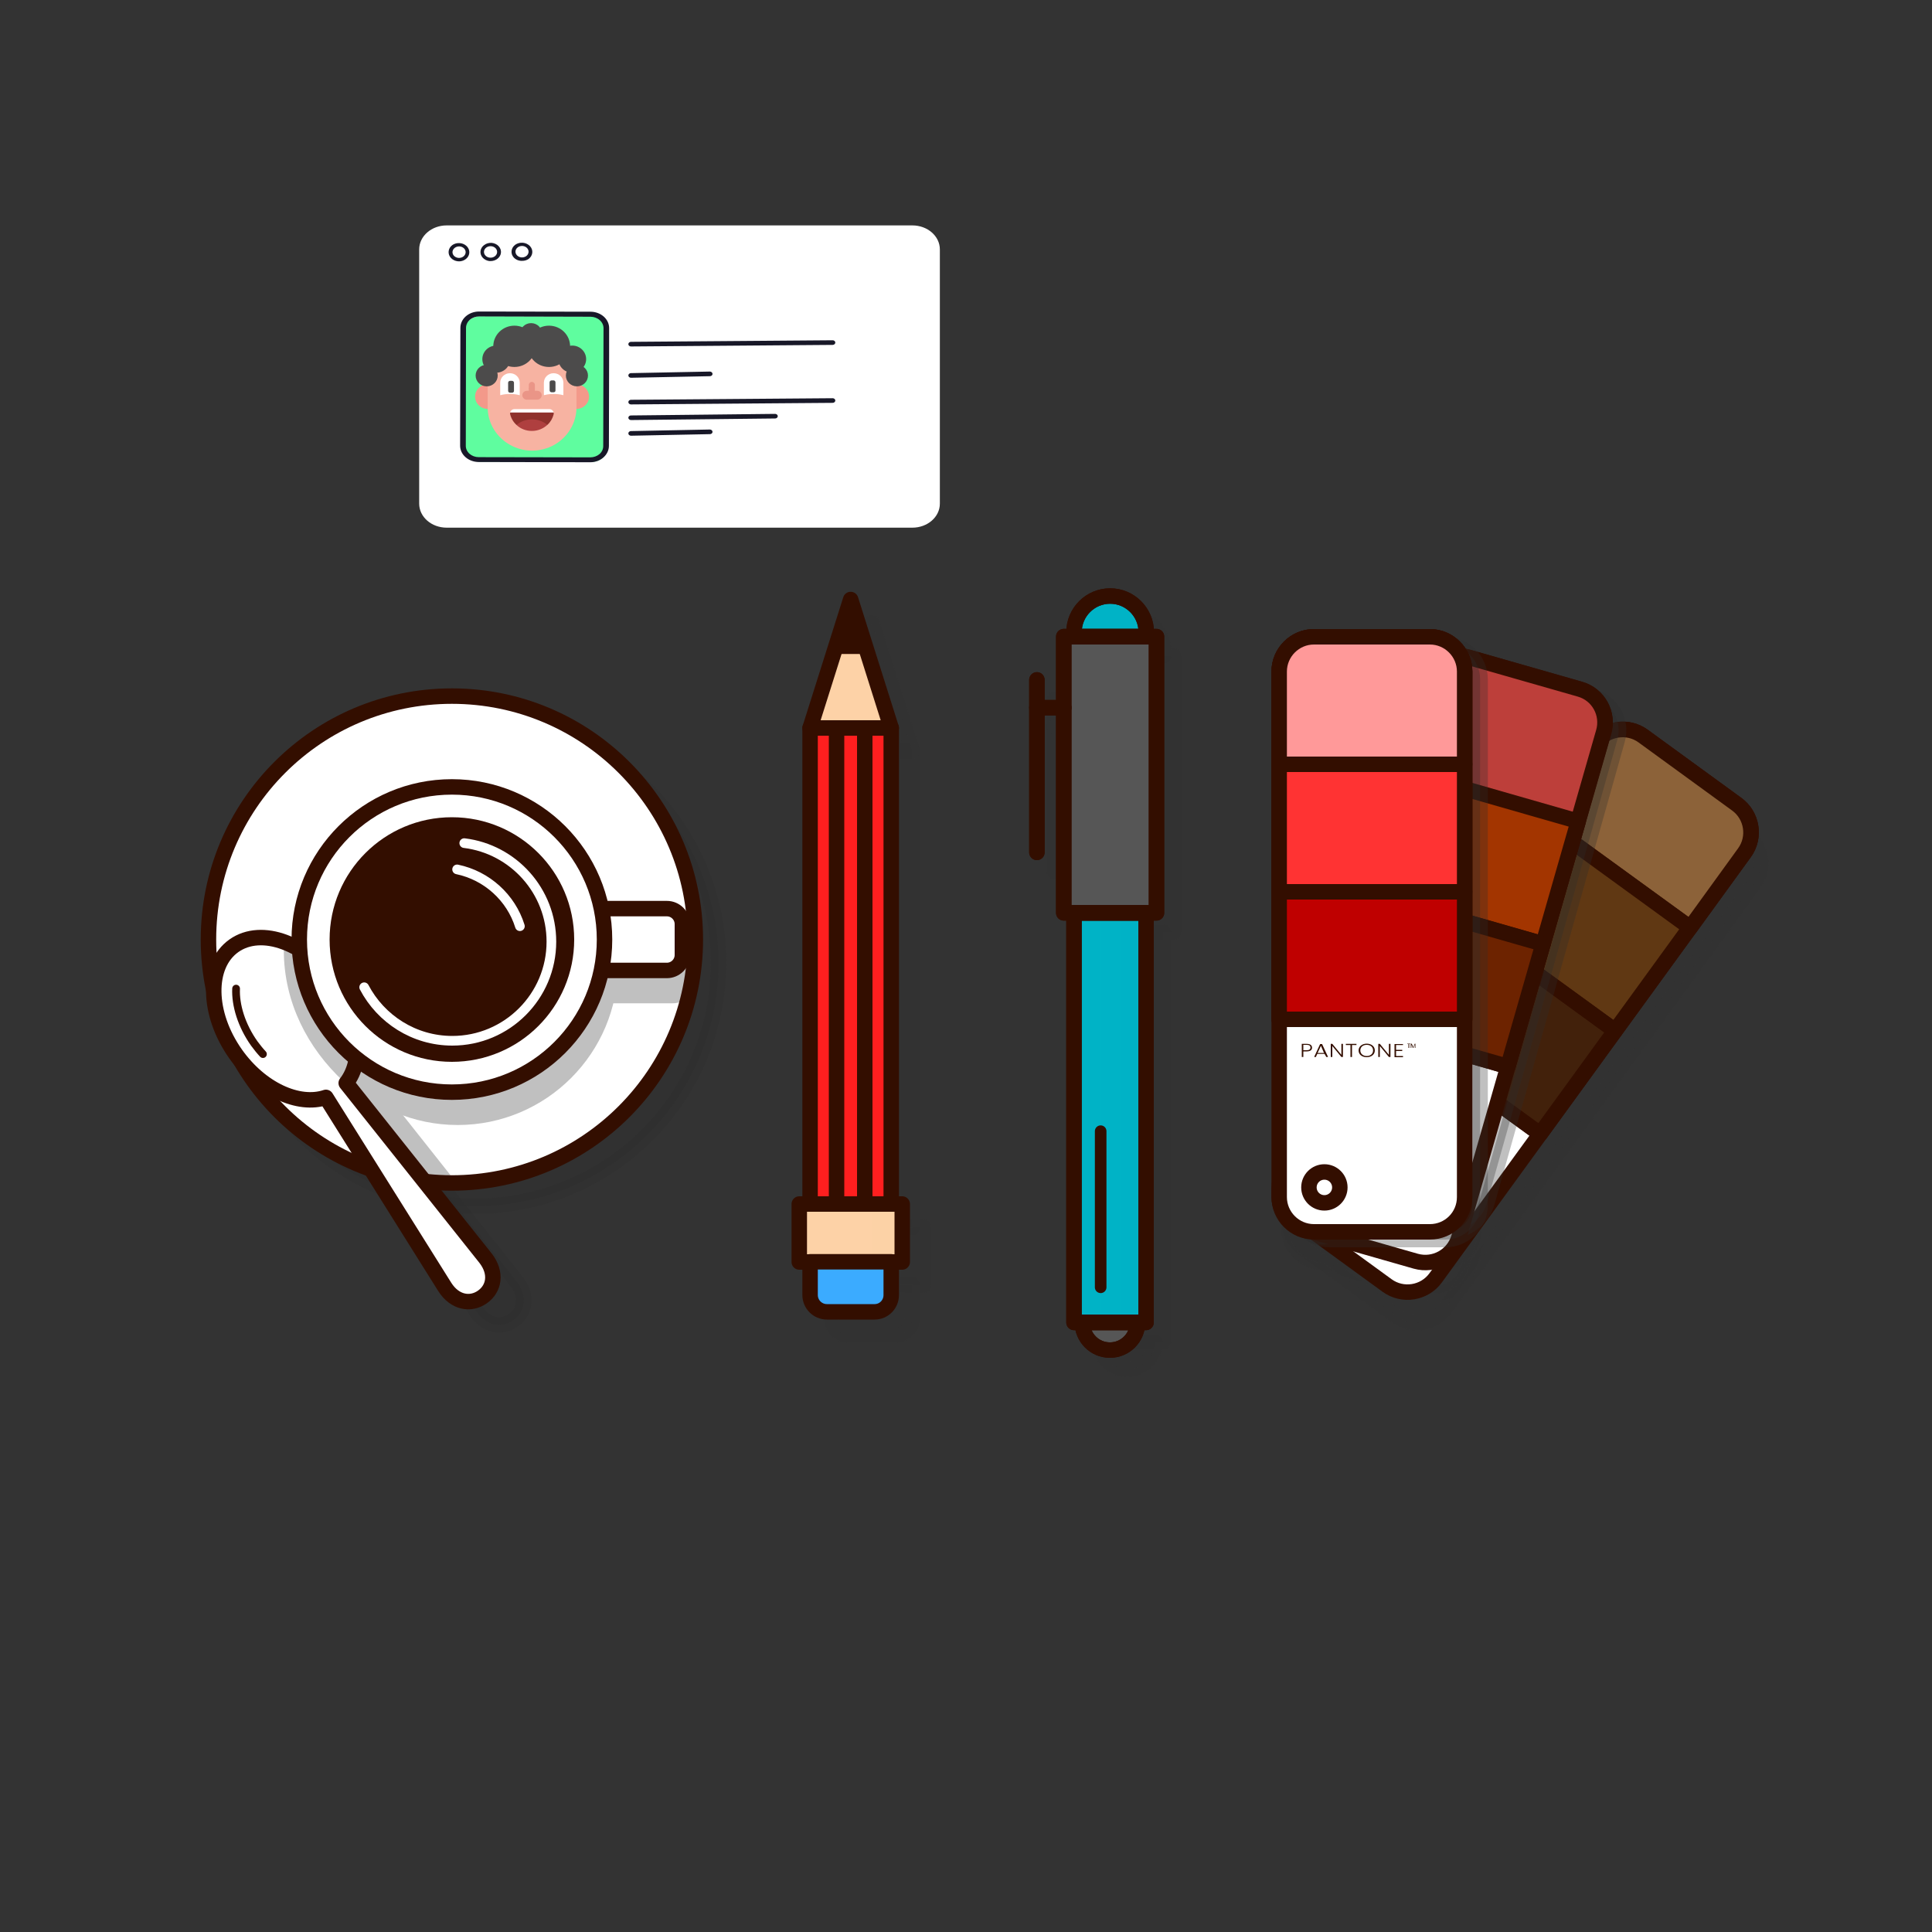 <svg width="1000" height="1000" viewBox="0 0 1000 1000" fill="none" xmlns="http://www.w3.org/2000/svg">
<rect x="0" y="0" width="1000" height="1000" fill="#333333" stroke="none"/>
<g opacity="0.3">
<path opacity="0.3" d="M472.3 388.8H430.3V635.3H472.3V388.8Z" fill="#2D2D2D" stroke="#2D2D2D" stroke-width="8" stroke-miterlimit="10" stroke-linecap="round" stroke-linejoin="round"/>
<path opacity="0.3" d="M478 635.2H424.7V665.2H478V635.2Z" fill="#2D2D2D" stroke="#2D2D2D" stroke-width="8" stroke-miterlimit="10" stroke-linecap="round" stroke-linejoin="round"/>
<path opacity="0.3" d="M463.7 691H439C434.2 691 430.3 687.1 430.3 682.3V665.1H472.3V682.3C472.3 687.1 468.5 691 463.7 691Z" fill="#2D2D2D" stroke="#2D2D2D" stroke-width="8" stroke-miterlimit="10" stroke-linecap="round" stroke-linejoin="round"/>
<path opacity="0.3" d="M472.3 388.8H430.3L451.3 322.3L472.3 388.8Z" fill="#2D2D2D" stroke="#2D2D2D" stroke-width="8" stroke-miterlimit="10" stroke-linecap="round" stroke-linejoin="round"/>
</g>
<g opacity="0.3">
<path opacity="0.3" d="M602.2 482.5H564.9V694.5H602.2V482.5Z" fill="#2D2D2D" stroke="#2D2D2D" stroke-width="8" stroke-miterlimit="10" stroke-linecap="round" stroke-linejoin="round"/>
<path opacity="0.3" d="M607.6 339.5H559.6V482.5H607.6V339.5Z" fill="#2D2D2D" stroke="#2D2D2D" stroke-width="8" stroke-miterlimit="10" stroke-linecap="round" stroke-linejoin="round"/>
<path opacity="0.3" d="M602.2 339.5H564.9V337.2C564.9 326.9 573.3 318.5 583.6 318.5C593.9 318.5 602.3 326.9 602.3 337.2V339.5H602.2Z" fill="#2D2D2D" stroke="#2D2D2D" stroke-width="8" stroke-miterlimit="10" stroke-linecap="round" stroke-linejoin="round"/>
<path opacity="0.3" d="M545.7 361.9V451.2" stroke="#2D2D2D" stroke-width="8" stroke-miterlimit="10" stroke-linecap="round" stroke-linejoin="round"/>
<path opacity="0.3" d="M559.6 376.3H545.7" stroke="#2D2D2D" stroke-width="8" stroke-miterlimit="10" stroke-linecap="round" stroke-linejoin="round"/>
<path opacity="0.3" d="M597.8 694.5C597.8 702.4 591.4 708.8 583.5 708.8C575.6 708.8 569.2 702.4 569.2 694.5H597.8Z" fill="#2D2D2D" stroke="#2D2D2D" stroke-width="8" stroke-miterlimit="10" stroke-linecap="round" stroke-linejoin="round"/>
</g>
<path d="M593.2 472.5H555.9V684.5H593.2V472.5Z" fill="#00B3C6"/>
<path opacity="0.5" d="M593.3 472.5H579.7V684.5H593.3V472.5Z" fill="#00B3C6"/>
<path opacity="0.35" d="M569.3 472.5H555.9V684.5H569.3V472.5Z" fill="#00B3C6"/>
<path d="M593.2 472.5H555.9V684.5H593.2V472.5Z" stroke="#330E00" stroke-width="8" stroke-miterlimit="10" stroke-linecap="round" stroke-linejoin="round"/>
<path d="M598.6 329.5H550.6V472.5H598.6V329.5Z" fill="#565656"/>
<path opacity="0.27" d="M564.9 329.5H550.6V472.5H564.9V329.5Z" fill="#565656"/>
<path opacity="0.27" d="M597.9 329.5H583.6V472.5H597.9V329.5Z" fill="#565656"/>
<path d="M598.6 329.5H550.6V472.5H598.6V329.5Z" stroke="#330E00" stroke-width="8" stroke-miterlimit="10" stroke-linecap="round" stroke-linejoin="round"/>
<path d="M593.2 329.5H555.9V327.2C555.9 316.9 564.3 308.5 574.6 308.5C584.9 308.5 593.3 316.9 593.3 327.2V329.5H593.2Z" fill="#00B3C6"/>
<path d="M593.2 329.5H555.9V327.2C555.9 316.9 564.3 308.5 574.6 308.5C584.9 308.5 593.3 316.9 593.3 327.2V329.5H593.2Z" stroke="#330E00" stroke-width="8" stroke-miterlimit="10" stroke-linecap="round" stroke-linejoin="round"/>
<path d="M536.7 351.9V441.2" stroke="#330E00" stroke-width="8" stroke-miterlimit="10" stroke-linecap="round" stroke-linejoin="round"/>
<path d="M550.6 366.3H536.7" stroke="#330E00" stroke-width="8" stroke-miterlimit="10" stroke-linecap="round" stroke-linejoin="round"/>
<path d="M588.8 684.5C588.8 692.4 582.4 698.8 574.5 698.8C566.6 698.8 560.2 692.4 560.2 684.5H588.8Z" fill="#565656"/>
<path d="M588.8 684.5C588.8 692.4 582.4 698.8 574.5 698.8C566.6 698.8 560.2 692.4 560.2 684.5H588.8Z" stroke="#330E00" stroke-width="8" stroke-miterlimit="10" stroke-linecap="round" stroke-linejoin="round"/>
<path d="M461.3 376.8H419.3V623.3H461.3V376.8Z" fill="#FF1F1F"/>
<path d="M461.3 376.8H419.3V623.3H461.3V376.8Z" stroke="#330E00" stroke-width="8" stroke-miterlimit="10" stroke-linecap="round" stroke-linejoin="round"/>
<path d="M447.6 376.8H433V623.3H447.6V376.8Z" stroke="#330E00" stroke-width="8" stroke-miterlimit="10" stroke-linecap="round" stroke-linejoin="round"/>
<path d="M467 623.2H413.7V653.2H467V623.2Z" fill="#FDD2A7"/>
<path opacity="0.5" d="M467 623.2H451.3V653.2H467V623.2Z" fill="#FDD2A7"/>
<path d="M428 623.2H413.7V653.2H428V623.2Z" fill="#FDD2A7"/>
<path d="M467 623.2H413.7V653.2H467V623.2Z" stroke="#330E00" stroke-width="8" stroke-miterlimit="10" stroke-linecap="round" stroke-linejoin="round"/>
<path d="M452.7 679H428C423.2 679 419.3 675.1 419.3 670.3V653.1H461.3V670.3C461.3 675.1 457.5 679 452.7 679Z" fill="#3BABFF"/>
<path d="M452.7 679H428C423.2 679 419.3 675.1 419.3 670.3V653.1H461.3V670.3C461.3 675.1 457.5 679 452.7 679Z" stroke="#330E00" stroke-width="8" stroke-miterlimit="10" stroke-linecap="round" stroke-linejoin="round"/>
<path d="M461.3 376.8H419.3L440.3 310.3L461.3 376.8Z" fill="#FDD2A7"/>
<path d="M461.3 376.8H419.3L440.3 310.3L461.3 376.8Z" stroke="#330E00" stroke-width="8" stroke-miterlimit="10" stroke-linecap="round" stroke-linejoin="round"/>
<path d="M440.3 310.3L431.4 338.5H449.2L440.3 310.3Z" fill="#330E00"/>
<path opacity="0.3" d="M189.7 521C174.9 500.1 151.4 491.4 137.1 501.5C122.8 511.6 123.2 536.7 138 557.6C150.9 575.8 170.5 584.8 184.7 580L246.2 678.1C251.4 686.3 259.6 687.6 265.7 683.3C271.8 679 273.3 670.9 267.3 663.2L195.2 572.6C204.5 560.7 202.5 539.2 189.7 521Z" fill="#2D2D2D" stroke="#2D2D2D" stroke-width="8" stroke-miterlimit="10" stroke-linecap="round" stroke-linejoin="round"/>
<path opacity="0.3" d="M245.9 624.3C315.488 624.3 371.9 567.888 371.9 498.3C371.9 428.712 315.488 372.3 245.9 372.3C176.312 372.3 119.9 428.712 119.9 498.3C119.9 567.888 176.312 624.3 245.9 624.3Z" fill="#2D2D2D" stroke="#2D2D2D" stroke-width="8" stroke-miterlimit="10" stroke-linecap="round" stroke-linejoin="round"/>
<path d="M233.9 612.3C303.488 612.3 359.9 555.888 359.9 486.3C359.9 416.712 303.488 360.3 233.9 360.3C164.312 360.3 107.9 416.712 107.9 486.3C107.9 555.888 164.312 612.3 233.9 612.3Z" fill="white"/>
<path d="M182.3 550.5C191.5 538.6 189.6 517.2 176.7 499C161.9 478.1 110.3 514.7 125 535.6C137.9 553.8 157.5 562.8 171.7 558L201.5 605.6C210.5 608.2 219.9 609.7 229.6 610.2L182.3 550.5Z" fill="#C0C0C0" stroke="#C0C0C0" stroke-width="8" stroke-miterlimit="10" stroke-linecap="round" stroke-linejoin="round"/>
<path d="M348.2 515.3H316.2V483.3H348.2C352.6 483.3 356.2 486.9 356.2 491.3V507.3C356.2 511.7 352.6 515.3 348.2 515.3Z" fill="#C0C0C0" stroke="#C0C0C0" stroke-width="8" stroke-miterlimit="10" stroke-linecap="round" stroke-linejoin="round"/>
<path d="M236.9 578.3C280.53 578.3 315.9 542.931 315.9 499.3C315.9 455.67 280.53 420.3 236.9 420.3C193.269 420.3 157.9 455.67 157.9 499.3C157.9 542.931 193.269 578.3 236.9 578.3Z" fill="#C0C0C0" stroke="#C0C0C0" stroke-width="8" stroke-miterlimit="10" stroke-linecap="round" stroke-linejoin="round"/>
<path d="M233.9 612.3C303.488 612.3 359.9 555.888 359.9 486.3C359.9 416.712 303.488 360.3 233.9 360.3C164.312 360.3 107.9 416.712 107.9 486.3C107.9 555.888 164.312 612.3 233.9 612.3Z" stroke="#330E00" stroke-width="8" stroke-miterlimit="10" stroke-linecap="round" stroke-linejoin="round"/>
<path d="M173.7 509C158.9 488.1 135.4 479.4 121.1 489.5C106.8 499.6 107.2 524.7 122 545.6C134.9 563.8 154.5 572.8 168.7 568L230.2 666.1C235.4 674.3 243.6 675.6 249.7 671.3C255.8 667 257.3 658.9 251.3 651.2L179.2 560.6C188.5 548.7 186.5 527.2 173.7 509Z" fill="white"/>
<path d="M180.4 556.7C183.3 543.7 177.3 528.1 168.2 512.9C162.8 504 158.1 496.9 150.9 491.8C150.9 517.7 162.8 540.3 180.4 556.7Z" fill="#C0C0C0" stroke="#C0C0C0" stroke-width="8" stroke-miterlimit="10" stroke-linecap="round" stroke-linejoin="round"/>
<path d="M136.1 545.6C134.5 543.9 133 542 131.6 540.1C125 530.8 121.8 520.2 122.2 511.7" stroke="#330E00" stroke-width="4" stroke-miterlimit="10" stroke-linecap="round" stroke-linejoin="round"/>
<path d="M173.7 509C158.9 488.1 135.4 479.4 121.1 489.5C106.8 499.6 107.2 524.7 122 545.6C134.9 563.8 154.5 572.8 168.7 568L230.2 666.1C235.4 674.3 243.6 675.6 249.7 671.3C255.8 667 257.3 658.9 251.3 651.2L179.2 560.6C188.5 548.7 186.5 527.2 173.7 509Z" stroke="#330E00" stroke-width="8" stroke-miterlimit="10" stroke-linecap="round" stroke-linejoin="round"/>
<path d="M345.2 502.3H306.6V470.3H345.2C349.6 470.3 353.2 473.9 353.2 478.3V494.3C353.2 498.7 349.6 502.3 345.2 502.3Z" fill="white"/>
<path d="M345.2 502.3H306.6V470.3H345.2C349.6 470.3 353.2 473.9 353.2 478.3V494.3C353.2 498.7 349.6 502.3 345.2 502.3Z" stroke="#330E00" stroke-width="8" stroke-miterlimit="10" stroke-linecap="round" stroke-linejoin="round"/>
<path d="M233.9 565.3C277.53 565.3 312.9 529.931 312.9 486.3C312.9 442.67 277.53 407.3 233.9 407.3C190.269 407.3 154.9 442.67 154.9 486.3C154.9 529.931 190.269 565.3 233.9 565.3Z" fill="white"/>
<path d="M233.9 565.3C277.53 565.3 312.9 529.931 312.9 486.3C312.9 442.67 277.53 407.3 233.9 407.3C190.269 407.3 154.9 442.67 154.9 486.3C154.9 529.931 190.269 565.3 233.9 565.3Z" stroke="#330E00" stroke-width="8" stroke-miterlimit="10" stroke-linecap="round" stroke-linejoin="round"/>
<path d="M233.9 549.6C268.859 549.6 297.2 521.26 297.2 486.3C297.2 451.34 268.859 423 233.9 423C198.94 423 170.6 451.34 170.6 486.3C170.6 521.26 198.94 549.6 233.9 549.6Z" fill="#330E00"/>
<path d="M240.3 436.4C265.7 439.5 285.4 461.2 285.4 487.4C285.4 515.7 262.4 538.7 234.1 538.7C214.3 538.7 197.1 527.4 188.5 511" stroke="white" stroke-width="5" stroke-miterlimit="10" stroke-linecap="round"/>
<path d="M236.6 450C252 453.2 264.5 464.6 269.1 479.4" stroke="white" stroke-width="5" stroke-miterlimit="10" stroke-linecap="round"/>
<path d="M569.7 585.5V666.3" stroke="#330E00" stroke-width="6" stroke-miterlimit="10" stroke-linecap="round" stroke-linejoin="round"/>
<path d="M593.2 472.5H555.9V684.5H593.2V472.5Z" stroke="#330E00" stroke-width="8" stroke-miterlimit="10" stroke-linecap="round" stroke-linejoin="round"/>
<path d="M598.6 329.5H550.6V472.5H598.6V329.5Z" stroke="#330E00" stroke-width="8" stroke-miterlimit="10" stroke-linecap="round" stroke-linejoin="round"/>
<path d="M593.2 329.5H555.9V327.2C555.9 316.9 564.3 308.5 574.6 308.5C584.9 308.5 593.3 316.9 593.3 327.2V329.5H593.2Z" stroke="#330E00" stroke-width="8" stroke-miterlimit="10" stroke-linecap="round" stroke-linejoin="round"/>
<path d="M536.7 351.9V441.2" stroke="#330E00" stroke-width="8" stroke-miterlimit="10" stroke-linecap="round" stroke-linejoin="round"/>
<path d="M550.6 366.3H536.7" stroke="#330E00" stroke-width="8" stroke-miterlimit="10" stroke-linecap="round" stroke-linejoin="round"/>
<path d="M588.8 684.5C588.8 692.4 582.4 698.8 574.5 698.8C566.6 698.8 560.2 692.4 560.2 684.5H588.8Z" stroke="#330E00" stroke-width="8" stroke-miterlimit="10" stroke-linecap="round" stroke-linejoin="round"/>
<g opacity="0.3">
<path opacity="0.3" d="M723 681.4L674.5 646.1C666.5 640.3 664.7 629 670.5 621L830.4 400.9C836.2 392.9 847.5 391.1 855.5 396.9L904 432.2C912 438 913.8 449.3 908 457.3L748.1 677.4C742.3 685.4 731 687.2 723 681.4Z" fill="#2D2D2D" stroke="#2D2D2D" stroke-width="8" stroke-miterlimit="10" stroke-linecap="round" stroke-linejoin="round"/>
<path opacity="0.3" d="M745.1 653.6H685.1C675.2 653.6 667.1 645.5 667.1 635.6V363.6C667.1 353.7 675.2 345.6 685.1 345.6H745.1C755 345.6 763.1 353.7 763.1 363.6V635.6C763.1 645.6 755.1 653.6 745.1 653.6Z" fill="#2D2D2D" stroke="#2D2D2D" stroke-width="8" stroke-miterlimit="10" stroke-linecap="round" stroke-linejoin="round"/>
<path opacity="0.3" d="M737.8 668.8L680.1 652.3C670.5 649.6 665 639.6 667.8 630L742.8 368.5C745.5 358.9 755.5 353.4 765.1 356.2L822.8 372.7C832.4 375.4 837.9 385.4 835.1 395L760.1 656.5C757.3 666 747.4 671.5 737.8 668.8Z" fill="#2D2D2D" stroke="#2D2D2D" stroke-width="8" stroke-miterlimit="10" stroke-linecap="round" stroke-linejoin="round"/>
</g>
<path d="M718 665.4L669.5 630.1C661.5 624.3 659.7 613 665.5 605L825.4 384.9C831.2 376.9 842.5 375.1 850.5 380.9L899 416.2C907 422 908.8 433.3 903 441.3L743.1 661.4C737.3 669.4 726 671.2 718 665.4Z" fill="white"/>
<path d="M718 665.4L669.5 630.1C661.5 624.3 659.7 613 665.5 605L825.4 384.9C831.2 376.9 842.5 375.1 850.5 380.9L899 416.2C907 422 908.8 433.3 903 441.3L743.1 661.4C737.3 669.4 726 671.2 718 665.4Z" stroke="#330E00" stroke-width="8" stroke-miterlimit="10" stroke-linecap="round" stroke-linejoin="round"/>
<path d="M797.2 586.9L719.5 530.5L825.3 384.9C831.1 376.9 842.4 375.1 850.4 380.9L898.9 416.2C906.9 422 908.7 433.3 902.9 441.3L797.2 586.9Z" stroke="#330E00" stroke-width="8" stroke-miterlimit="10" stroke-linecap="round" stroke-linejoin="round"/>
<path d="M874.8 480.2L797.1 423.8L825.3 385C831.1 377 842.4 375.2 850.4 381L898.9 416.3C906.9 422.1 908.7 433.4 902.9 441.4L874.8 480.2Z" fill="#8C6239"/>
<path d="M874.8 480.2L797.1 423.8L825.3 385C831.1 377 842.4 375.2 850.4 381L898.9 416.3C906.9 422.1 908.7 433.4 902.9 441.4L874.8 480.2Z" stroke="#330E00" stroke-width="8" stroke-miterlimit="10" stroke-linecap="round" stroke-linejoin="round"/>
<path d="M835.939 533.499L758.275 477.071L719.48 530.465L797.144 586.893L835.939 533.499Z" fill="#42210B"/>
<path d="M874.741 480.105L797.077 423.677L758.282 477.071L835.946 533.499L874.741 480.105Z" fill="#603813"/>
<path d="M874.741 480.105L797.077 423.677L758.282 477.071L835.946 533.499L874.741 480.105Z" stroke="#330E00" stroke-width="8" stroke-miterlimit="10" stroke-linecap="round" stroke-linejoin="round"/>
<path d="M835.939 533.499L758.275 477.071L719.48 530.465L797.144 586.893L835.939 533.499Z" stroke="#330E00" stroke-width="8" stroke-miterlimit="10" stroke-linecap="round" stroke-linejoin="round"/>
<path d="M687.3 622.6C691.718 622.6 695.3 619.018 695.3 614.6C695.3 610.182 691.718 606.6 687.3 606.6C682.882 606.6 679.3 610.182 679.3 614.6C679.3 619.018 682.882 622.6 687.3 622.6Z" stroke="#330E00" stroke-width="8" stroke-miterlimit="10" stroke-linecap="round" stroke-linejoin="round"/>
<path opacity="0.3" d="M824.7 360.7L767 344.2C757.4 341.5 747.5 347 744.7 356.5L669.7 618C667 627.6 672.5 637.5 682 640.3L734.6 637.3C735.1 637.4 739.5 637.6 740 637.7H744.8L752.5 636.9C760.7 636 767.5 630.3 769.7 622.3L837.1 383C839.8 373.4 834.3 363.5 824.7 360.7Z" fill="#2D2D2D" stroke="#2D2D2D" stroke-width="8" stroke-miterlimit="10" stroke-linecap="round" stroke-linejoin="round"/>
<path d="M732.8 652.8L675.1 636.3C665.5 633.6 660 623.6 662.8 614L737.8 352.5C740.5 342.9 750.5 337.4 760.1 340.2L817.8 356.7C827.4 359.4 832.9 369.4 830.1 379L755.1 640.5C752.3 650 742.4 655.5 732.8 652.8Z" fill="white"/>
<path d="M732.8 652.8L675.1 636.3C665.5 633.6 660 623.6 662.8 614L737.8 352.5C740.5 342.9 750.5 337.4 760.1 340.2L817.8 356.7C827.4 359.4 832.9 369.4 830.1 379L755.1 640.5C752.3 650 742.4 655.5 732.8 652.8Z" stroke="#330E00" stroke-width="8" stroke-miterlimit="10" stroke-linecap="round" stroke-linejoin="round"/>
<path d="M816.8 425.1L724.5 398.6L737.7 352.5C740.4 342.9 750.4 337.4 760 340.2L817.7 356.7C827.3 359.4 832.8 369.4 830 379L816.8 425.1Z" fill="#BD3F3A"/>
<path d="M780.4 552L688.1 525.5L737.7 352.5C740.4 342.9 750.4 337.4 760 340.2L817.7 356.7C827.3 359.4 832.8 369.4 830 379L780.4 552Z" stroke="#330E00" stroke-width="8" stroke-miterlimit="10" stroke-linecap="round" stroke-linejoin="round"/>
<path d="M816.891 425.099L724.606 398.641L706.416 462.087L798.701 488.545L816.891 425.099Z" fill="#A33500"/>
<path d="M816.891 425.099L724.606 398.641L706.416 462.087L798.701 488.545L816.891 425.099Z" stroke="#330E00" stroke-width="8" stroke-miterlimit="10" stroke-linecap="round" stroke-linejoin="round"/>
<path d="M798.677 488.597L706.392 462.14L688.202 525.586L780.487 552.043L798.677 488.597Z" fill="#6D2300"/>
<path d="M798.677 488.597L706.392 462.14L688.202 525.586L780.487 552.043L798.677 488.597Z" stroke="#330E00" stroke-width="8" stroke-miterlimit="10" stroke-linecap="round" stroke-linejoin="round"/>
<path d="M686.6 623.6C691.018 623.6 694.6 620.018 694.6 615.6C694.6 611.182 691.018 607.6 686.6 607.6C682.182 607.6 678.6 611.182 678.6 615.6C678.6 620.018 682.182 623.6 686.6 623.6Z" stroke="#330E00" stroke-width="8" stroke-miterlimit="10" stroke-linecap="round" stroke-linejoin="round"/>
<path opacity="0.3" d="M748.1 641.6H688.1C678.2 641.6 670.1 633.5 670.1 623.6V351.6C670.1 341.7 678.2 333.6 688.1 333.6H748.1C758 333.6 766.1 341.7 766.1 351.6V623.6C766.1 633.6 758.1 641.6 748.1 641.6Z" fill="#2D2D2D" stroke="#2D2D2D" stroke-width="8" stroke-miterlimit="10" stroke-linecap="round" stroke-linejoin="round"/>
<path d="M740.1 637.6H680.1C670.2 637.6 662.1 629.5 662.1 619.6V347.6C662.1 337.7 670.2 329.6 680.1 329.6H740.1C750 329.6 758.1 337.7 758.1 347.6V619.6C758.1 629.6 750.1 637.6 740.1 637.6Z" fill="white"/>
<path d="M740.1 637.6H680.1C670.2 637.6 662.1 629.5 662.1 619.6V347.6C662.1 337.7 670.2 329.6 680.1 329.6H740.1C750 329.6 758.1 337.7 758.1 347.6V619.6C758.1 629.6 750.1 637.6 740.1 637.6Z" stroke="#330E00" stroke-width="8" stroke-miterlimit="10" stroke-linecap="round" stroke-linejoin="round"/>
<path d="M758.1 527.6H662.1V347.6C662.1 337.7 670.2 329.6 680.1 329.6H740.1C750 329.6 758.1 337.7 758.1 347.6V527.6Z" stroke="#330E00" stroke-width="8" stroke-miterlimit="10" stroke-linecap="round" stroke-linejoin="round"/>
<path d="M758.1 395.6H662.1V347.6C662.1 337.7 670.2 329.6 680.1 329.6H740.1C750 329.6 758.1 337.7 758.1 347.6V395.6Z" fill="#FF9999"/>
<path d="M758.1 395.6H662.1V347.6C662.1 337.7 670.2 329.6 680.1 329.6H740.1C750 329.6 758.1 337.7 758.1 347.6V395.6Z" stroke="#330E00" stroke-width="8" stroke-miterlimit="10" stroke-linecap="round" stroke-linejoin="round"/>
<path d="M758.1 395.6H662.1V461.6H758.1V395.6Z" fill="#FF0000"/>
<path d="M758.1 395.6H662.1V461.6H758.1V395.6Z" fill="#FF3333" stroke="#330E00" stroke-width="8" stroke-miterlimit="10" stroke-linecap="round" stroke-linejoin="round"/>
<path d="M758.1 461.6H662.1V527.6H758.1V461.6Z" fill="#BF0000"/>
<path d="M758.1 461.6H662.1V527.6H758.1V461.6Z" stroke="#330E00" stroke-width="8" stroke-miterlimit="10" stroke-linecap="round" stroke-linejoin="round"/>
<path d="M685.5 622.6C689.918 622.6 693.5 619.018 693.5 614.6C693.5 610.182 689.918 606.6 685.5 606.6C681.082 606.6 677.5 610.182 677.5 614.6C677.5 619.018 681.082 622.6 685.5 622.6Z" stroke="#330E00" stroke-width="8" stroke-miterlimit="10" stroke-linecap="round" stroke-linejoin="round"/>
<path d="M676.3 544.2H674.6V547.1H673.8V540.3H676.3C678.3 540.3 679.1 541.1 679.1 542.3C679.1 543.4 678.3 544.2 676.3 544.2ZM676.3 543.6C677.7 543.6 678.3 543.1 678.3 542.2C678.3 541.3 677.7 540.8 676.3 540.8H674.6V543.6H676.3Z" fill="#330E00"/>
<path d="M685.6 545.5H681.8L681.1 547.1H680.2L683.3 540.4H684.3L687.4 547.1H686.5L685.6 545.5ZM683.7 541.3L682 545H685.3L683.7 541.3Z" fill="#330E00"/>
<path d="M695.1 540.3V547.1H694.3L689.6 541.4V547.1H688.8V540.3H689.6L694.3 546V540.3H695.1Z" fill="#330E00"/>
<path d="M696.6 540.3H702.1V540.9H699.8V547.1H699V540.9H696.6V540.3Z" fill="#330E00"/>
<path d="M707.4 547.2C705 547.2 703.2 545.8 703.2 543.7C703.2 541.7 705 540.2 707.4 540.2C709.8 540.2 711.6 541.6 711.6 543.7C711.6 545.8 709.8 547.2 707.4 547.2ZM707.4 546.6C709.3 546.6 710.7 545.5 710.7 543.7C710.7 541.9 709.3 540.8 707.4 540.8C705.5 540.8 704.1 541.9 704.1 543.7C704.1 545.5 705.6 546.6 707.4 546.6Z" fill="#330E00"/>
<path d="M719.7 540.3V547.1H718.9L714.2 541.4V547.1H713.4V540.3H714.2L718.9 546V540.3H719.7Z" fill="#330E00"/>
<path d="M726.2 540.9H722.6V543.4H725.8V544H722.6V546.6H726.2V547.2H721.8V540.4H726.2V540.9Z" fill="#330E00"/>
<path d="M728.4 540.2H730V540.4H729.4V542.4H729V540.4H728.4V540.2Z" fill="#330E00"/>
<path d="M730.4 540.2H730.7L731.5 542L732.3 540.2H732.6V542.4H732.3V540.7L731.5 542.4H731.3L730.5 540.7V542.4H730.2V540.2H730.4Z" fill="#330E00"/>
<path d="M472.242 116.669H231.196C223.338 116.669 216.969 122.235 216.969 129.1V260.689C216.969 267.555 223.338 273.12 231.196 273.12H472.242C480.099 273.12 486.469 267.555 486.469 260.689V129.1C486.469 122.235 480.099 116.669 472.242 116.669Z" fill="white"/>
<path d="M237.615 135.249H237.016C235.588 135.105 234.283 134.473 233.386 133.492C232.487 132.513 232.07 131.261 232.222 130.013C232.284 129.398 232.487 128.8 232.82 128.255C233.152 127.709 233.604 127.226 234.155 126.838C234.832 126.371 235.626 126.054 236.471 125.91C237.318 125.768 238.189 125.802 239.017 126.013C239.844 126.224 240.602 126.604 241.226 127.121C241.853 127.64 242.326 128.282 242.61 128.991C242.896 129.702 242.981 130.462 242.863 131.207C242.744 131.952 242.423 132.663 241.926 133.278C241.431 133.892 240.774 134.396 240.01 134.745C239.247 135.093 238.398 135.277 237.538 135.282L237.615 135.249ZM237.615 127.547C236.78 127.55 235.976 127.821 235.352 128.305C234.729 128.79 234.331 129.457 234.233 130.182C234.155 130.766 234.281 131.356 234.588 131.879C234.896 132.401 235.375 132.832 235.963 133.117C236.552 133.403 237.223 133.528 237.894 133.48C238.564 133.431 239.202 133.21 239.73 132.844C240.256 132.479 240.646 131.984 240.851 131.425C241.058 130.866 241.068 130.265 240.884 129.7C240.699 129.135 240.325 128.63 239.813 128.25C239.299 127.87 238.669 127.631 238.002 127.564L237.615 127.547Z" fill="#181828"/>
<path d="M253.907 135.13H253.288C251.9 134.944 250.652 134.296 249.799 133.323C248.947 132.348 248.558 131.126 248.717 129.908C248.873 128.688 249.563 127.572 250.644 126.788C251.722 126.005 253.106 125.618 254.506 125.706C255.213 125.775 255.898 125.966 256.52 126.266C257.143 126.567 257.692 126.972 258.136 127.459C258.579 127.945 258.907 128.503 259.105 129.1C259.302 129.698 259.36 130.323 259.28 130.941C259.124 132.093 258.492 133.154 257.502 133.926C256.512 134.698 255.233 135.127 253.907 135.13ZM253.907 127.428C253.249 127.428 252.606 127.596 252.055 127.908C251.504 128.221 251.067 128.666 250.8 129.19C250.532 129.715 250.445 130.295 250.545 130.862C250.648 131.43 250.936 131.96 251.374 132.387C251.813 132.815 252.385 133.12 253.019 133.271C253.653 133.421 254.324 133.407 254.951 133.23C255.575 133.054 256.13 132.723 256.543 132.279C256.959 131.833 257.218 131.293 257.289 130.722C257.386 129.942 257.131 129.16 256.574 128.543C256.296 128.237 255.952 127.982 255.559 127.793C255.169 127.606 254.738 127.487 254.293 127.445H253.907V127.428Z" fill="#181828"/>
<path d="M270.185 135.012C269.986 135.029 269.785 135.029 269.585 135.012C268.882 134.954 268.198 134.775 267.575 134.487C266.951 134.196 266.398 133.801 265.951 133.323C265.505 132.835 265.17 132.276 264.971 131.676C264.774 131.077 264.712 130.448 264.792 129.827C264.857 129.212 265.062 128.616 265.395 128.07C265.727 127.525 266.178 127.043 266.725 126.651C267.85 125.874 269.28 125.516 270.707 125.655C272.133 125.798 273.438 126.43 274.337 127.411C275.234 128.391 275.653 129.643 275.5 130.891C275.348 132.127 274.656 133.264 273.567 134.066C272.595 134.708 271.402 135.041 270.185 135.012ZM270.185 127.31C269.352 127.31 268.545 127.579 267.925 128.065C267.304 128.552 266.912 129.22 266.821 129.945C266.728 130.725 266.991 131.506 267.552 132.119C268.112 132.732 268.926 133.129 269.817 133.222C270.26 133.265 270.707 133.233 271.136 133.127C271.563 133.019 271.963 132.84 272.311 132.597C272.833 132.23 273.219 131.735 273.422 131.176C273.625 130.617 273.633 130.019 273.448 129.457C273.262 128.893 272.889 128.391 272.379 128.011C271.866 127.633 271.238 127.395 270.571 127.327L270.185 127.31Z" fill="#181828"/>
<path d="M326.605 179.331C326.24 179.331 325.892 179.204 325.635 178.98C325.376 178.755 325.233 178.449 325.233 178.132C325.233 177.814 325.376 177.509 325.635 177.284C325.892 177.059 326.24 176.933 326.605 176.933L430.988 176.122C431.347 176.122 431.693 176.247 431.95 176.468C432.207 176.69 432.354 176.99 432.36 177.304C432.36 177.624 432.215 177.931 431.958 178.159C431.701 178.387 431.353 178.517 430.988 178.52L326.605 179.331Z" fill="#181828"/>
<path d="M273.687 222.38C273.501 222.378 273.323 222.303 273.191 222.173C273.059 222.042 272.982 221.866 272.977 221.68C272.975 221.587 272.992 221.495 273.027 221.409C273.062 221.323 273.113 221.245 273.178 221.179C273.243 221.113 273.321 221.06 273.406 221.024C273.492 220.989 273.584 220.97 273.677 220.97L312.187 220.49C312.286 220.478 312.387 220.488 312.483 220.518C312.579 220.548 312.667 220.598 312.742 220.664C312.817 220.731 312.877 220.813 312.918 220.904C312.959 220.996 312.981 221.095 312.981 221.195C312.981 221.295 312.959 221.395 312.918 221.486C312.877 221.578 312.817 221.659 312.742 221.726C312.667 221.793 312.579 221.843 312.483 221.873C312.387 221.903 312.286 221.912 312.187 221.9L273.677 222.38H273.687Z" fill="#181828"/>
<path d="M326.605 195.528C326.24 195.528 325.892 195.402 325.635 195.177C325.376 194.952 325.233 194.647 325.233 194.329C325.233 194.012 325.376 193.706 325.635 193.481C325.892 193.257 326.24 193.13 326.605 193.13L367.411 192.319C367.771 192.323 368.117 192.448 368.376 192.669C368.635 192.888 368.787 193.186 368.803 193.501C368.807 193.659 368.776 193.814 368.712 193.961C368.648 194.106 368.55 194.24 368.426 194.353C368.302 194.466 368.153 194.557 367.989 194.62C367.825 194.682 367.647 194.716 367.469 194.718L326.663 195.528H326.605Z" fill="#181828"/>
<path d="M326.605 209.327C326.24 209.327 325.892 209.2 325.635 208.976C325.376 208.751 325.233 208.447 325.233 208.128C325.233 207.81 325.376 207.505 325.635 207.28C325.892 207.055 326.24 206.929 326.605 206.929L430.988 206.118C431.347 206.118 431.693 206.243 431.95 206.464C432.207 206.686 432.354 206.986 432.36 207.3C432.36 207.62 432.215 207.927 431.958 208.155C431.701 208.383 431.353 208.513 430.988 208.516L326.605 209.327Z" fill="#181828"/>
<path d="M326.605 217.417C326.246 217.414 325.902 217.287 325.646 217.068C325.391 216.846 325.242 216.549 325.233 216.235C325.229 216.078 325.262 215.922 325.329 215.777C325.397 215.632 325.496 215.5 325.621 215.389C325.747 215.277 325.898 215.188 326.062 215.127C326.228 215.068 326.406 215.036 326.586 215.036L401.026 214.225C401.217 214.205 401.412 214.222 401.598 214.272C401.784 214.323 401.954 214.407 402.099 214.519C402.244 214.632 402.36 214.771 402.439 214.924C402.518 215.08 402.561 215.247 402.561 215.416C402.561 215.585 402.518 215.754 402.439 215.907C402.36 216.063 402.244 216.199 402.099 216.313C401.954 216.426 401.784 216.51 401.598 216.561C401.412 216.612 401.217 216.627 401.026 216.607L326.586 217.417H326.605Z" fill="#181828"/>
<path d="M326.605 225.524C326.24 225.524 325.892 225.398 325.635 225.173C325.376 224.948 325.233 224.643 325.233 224.325C325.233 224.008 325.376 223.702 325.635 223.477C325.892 223.253 326.24 223.126 326.605 223.126L367.411 222.315C367.771 222.319 368.117 222.444 368.376 222.665C368.635 222.884 368.787 223.182 368.803 223.497C368.807 223.655 368.776 223.81 368.712 223.957C368.648 224.102 368.55 224.236 368.426 224.349C368.302 224.462 368.153 224.553 367.989 224.616C367.825 224.678 367.647 224.712 367.469 224.714L326.663 225.524H326.605Z" fill="#181828"/>
<path d="M314.566 185.479V171.004C314.57 170.061 314.363 169.127 313.955 168.254C313.547 167.383 312.946 166.589 312.187 165.918C311.427 165.25 310.524 164.716 309.531 164.351C308.535 163.986 307.468 163.797 306.39 163.792L248.747 163.691C246.567 163.682 244.47 164.429 242.919 165.768C241.369 167.107 240.489 168.93 240.474 170.835L240.339 231.757C240.327 233.662 241.183 235.493 242.716 236.849C244.249 238.204 246.335 238.972 248.515 238.986L306.158 239.087C308.338 239.095 310.433 238.349 311.984 237.01C313.536 235.67 314.415 233.848 314.431 231.943V219.123" fill="#5FFD9F"/>
<g clip-path="url(#clip0_1021:1145)">
<path d="M289.365 215.379H262.276C262.276 213.296 263.959 211.651 266.09 211.651H285.495C287.626 211.651 289.365 213.296 289.365 215.379Z" fill="white" stroke="white" stroke-miterlimit="10"/>
<path d="M287.626 213.515H263.062V224.752H287.626V213.515Z" fill="#8F312C"/>
<path d="M286.617 226.945V229.083C283.252 230.782 279.326 231.769 275.176 231.769C271.138 231.769 267.268 230.837 264.015 229.247V227C264.015 224.259 265.249 221.847 267.268 220.038C269.287 218.229 272.147 217.078 275.344 217.078C278.372 217.078 281.12 218.119 283.196 219.819C283.252 219.874 283.308 219.928 283.364 219.983C285.327 221.737 286.617 224.204 286.617 226.945Z" fill="#AF3F3F"/>
<path d="M252.406 211.651C255.999 211.651 258.911 208.804 258.911 205.292C258.911 201.78 255.999 198.933 252.406 198.933C248.813 198.933 245.9 201.78 245.9 205.292C245.9 208.804 248.813 211.651 252.406 211.651Z" fill="#F3998A"/>
<path d="M298.394 211.651C301.987 211.651 304.9 208.804 304.9 205.292C304.9 201.78 301.987 198.933 298.394 198.933C294.801 198.933 291.888 201.78 291.888 205.292C291.888 208.804 294.801 211.651 298.394 211.651Z" fill="#F3998A"/>
<path d="M291.664 183.968C287.514 179.912 281.737 177.39 275.4 177.39C262.725 177.39 252.406 187.477 252.406 199.865V210.774C252.406 219.216 257.173 226.561 264.239 230.399C267.548 232.208 271.362 233.249 275.4 233.249C279.55 233.249 283.476 232.153 286.841 230.289C293.739 226.397 298.394 219.106 298.394 210.774V199.865C298.394 193.671 295.814 188.025 291.664 183.968ZM275.288 223.053C272.259 223.053 269.511 221.957 267.492 220.093C265.81 218.613 264.632 216.694 264.071 214.502C263.734 213.131 264.8 211.761 266.258 211.761H284.373C285.831 211.761 286.897 213.131 286.56 214.502C286 216.585 284.934 218.448 283.364 219.874C281.233 221.847 278.428 223.053 275.288 223.053Z" fill="#F7B3A2"/>
<path d="M263.959 201.948C262.837 201.948 261.94 201.071 261.94 199.975V198.001C261.94 196.905 262.837 196.028 263.959 196.028C265.08 196.028 265.978 196.905 265.978 198.001V199.975C265.978 201.071 265.08 201.948 263.959 201.948Z" fill="white" stroke="white" stroke-miterlimit="10"/>
<path d="M286.561 201.948C285.439 201.948 284.542 201.071 284.542 199.975V198.001C284.542 196.905 285.439 196.028 286.561 196.028C287.682 196.028 288.58 196.905 288.58 198.001V199.975C288.636 201.071 287.682 201.948 286.561 201.948Z" fill="white" stroke="white" stroke-miterlimit="10"/>
<path d="M291.608 204.689H281.513V198.111C281.513 195.37 283.756 193.178 286.56 193.178C289.365 193.178 291.608 195.37 291.608 198.111V204.689Z" fill="white"/>
<path d="M269.006 204.689H258.911V198.111C258.911 195.37 261.155 193.178 263.959 193.178C266.763 193.178 269.006 195.37 269.006 198.111V204.689Z" fill="white"/>
<path d="M263.959 207.978C267.707 207.978 270.745 207.07 270.745 205.95C270.745 204.83 267.707 203.922 263.959 203.922C260.211 203.922 257.173 204.83 257.173 205.95C257.173 207.07 260.211 207.978 263.959 207.978Z" fill="#F7B3A2"/>
<path d="M286.561 207.978C290.308 207.978 293.347 207.07 293.347 205.95C293.347 204.83 290.308 203.922 286.561 203.922C282.813 203.922 279.774 204.83 279.774 205.95C279.774 207.07 282.813 207.978 286.561 207.978Z" fill="#F7B3A2"/>
<path d="M265.024 203.264H264.015C263.454 203.264 263.005 202.825 263.005 202.277V198.111C263.005 197.563 263.454 197.124 264.015 197.124H265.024C265.585 197.124 266.034 197.563 266.034 198.111V202.277C266.09 202.825 265.585 203.264 265.024 203.264Z" fill="#4C4B4B"/>
<path d="M286.504 203.045H285.495C284.934 203.045 284.485 202.606 284.485 202.058V197.892C284.485 197.344 284.934 196.905 285.495 196.905H286.504C287.065 196.905 287.514 197.344 287.514 197.892V202.058C287.57 202.606 287.121 203.045 286.504 203.045Z" fill="#4C4B4B"/>
<path d="M276.858 199.207V200.742C276.858 201.565 276.185 202.277 275.288 202.277C274.447 202.277 273.718 201.619 273.718 200.742V199.207C273.718 198.385 274.391 197.673 275.288 197.673C276.129 197.673 276.858 198.385 276.858 199.207Z" fill="#EA9587"/>
<path d="M276.858 200.742H273.718V202.935H276.858V200.742Z" fill="#EA9587"/>
<path d="M280.391 204.58C280.391 205.84 279.326 206.882 278.036 206.882H272.708C271.418 206.882 270.352 205.84 270.352 204.58C270.352 203.319 271.418 202.277 272.708 202.277H278.036C279.326 202.277 280.391 203.264 280.391 204.58Z" fill="#EA9587"/>
<path d="M284.149 189.943C290.189 189.943 295.085 185.158 295.085 179.254C295.085 173.35 290.189 168.565 284.149 168.565C278.109 168.565 273.213 173.35 273.213 179.254C273.213 185.158 278.109 189.943 284.149 189.943Z" fill="#4C4B4B"/>
<path d="M266.258 189.943C272.298 189.943 277.195 185.158 277.195 179.254C277.195 173.35 272.298 168.565 266.258 168.565C260.218 168.565 255.322 173.35 255.322 179.254C255.322 185.158 260.218 189.943 266.258 189.943Z" fill="#4C4B4B"/>
<path d="M296.207 192.903C300.172 192.903 303.386 189.762 303.386 185.887C303.386 182.012 300.172 178.87 296.207 178.87C292.242 178.87 289.028 182.012 289.028 185.887C289.028 189.762 292.242 192.903 296.207 192.903Z" fill="#4C4B4B"/>
<path d="M256.836 192.903C260.801 192.903 264.015 189.762 264.015 185.887C264.015 182.012 260.801 178.87 256.836 178.87C252.871 178.87 249.657 182.012 249.657 185.887C249.657 189.762 252.871 192.903 256.836 192.903Z" fill="#4C4B4B"/>
<path d="M298.618 199.975C301.778 199.975 304.339 197.472 304.339 194.384C304.339 191.296 301.778 188.792 298.618 188.792C295.459 188.792 292.898 191.296 292.898 194.384C292.898 197.472 295.459 199.975 298.618 199.975Z" fill="#4C4B4B"/>
<path d="M251.901 199.975C255.06 199.975 257.621 197.472 257.621 194.384C257.621 191.296 255.06 188.792 251.901 188.792C248.742 188.792 246.18 191.296 246.18 194.384C246.18 197.472 248.742 199.975 251.901 199.975Z" fill="#4C4B4B"/>
<path d="M274.895 178.432C278.054 178.432 280.616 175.928 280.616 172.84C280.616 169.752 278.054 167.249 274.895 167.249C271.736 167.249 269.175 169.752 269.175 172.84C269.175 175.928 271.736 178.432 274.895 178.432Z" fill="#4C4B4B"/>
</g>
<path d="M305.541 239.256L247.841 239.138C246.558 239.14 245.286 238.918 244.101 238.486C242.916 238.055 241.841 237.42 240.94 236.621C240.047 235.831 239.342 234.895 238.864 233.867C238.387 232.836 238.147 231.735 238.157 230.626L238.292 169.687C238.292 167.447 239.311 165.299 241.122 163.716C242.935 162.132 245.394 161.242 247.957 161.242L305.619 161.343C308.182 161.343 310.641 162.233 312.452 163.818C314.265 165.4 315.284 167.549 315.284 169.788V184.263L315.168 230.778C315.168 231.897 314.913 233.005 314.418 234.037C313.923 235.069 313.2 236.005 312.288 236.79C311.404 237.569 310.353 238.187 309.195 238.609C308.037 239.033 306.796 239.253 305.541 239.256ZM247.957 163.792C246.175 163.797 244.468 164.416 243.206 165.512C241.944 166.61 241.226 168.098 241.211 169.653L241.095 230.693C241.085 231.468 241.25 232.238 241.582 232.956C241.915 233.676 242.407 234.329 243.032 234.882C243.656 235.432 244.398 235.87 245.218 236.169C246.036 236.468 246.915 236.621 247.802 236.621L305.503 236.723C307.293 236.731 309.013 236.125 310.297 235.034C310.917 234.488 311.408 233.84 311.741 233.127C312.071 232.412 312.237 231.649 312.23 230.879L312.384 169.856C312.378 168.292 311.667 166.794 310.403 165.687C309.141 164.579 307.428 163.953 305.638 163.944L247.957 163.792Z" fill="#181828"/>
<defs>
<clipPath id="clip0_1021:1145">
<rect width="59" height="66" fill="white" transform="translate(245.9 167.249)"/>
</clipPath>
</defs>
</svg>
